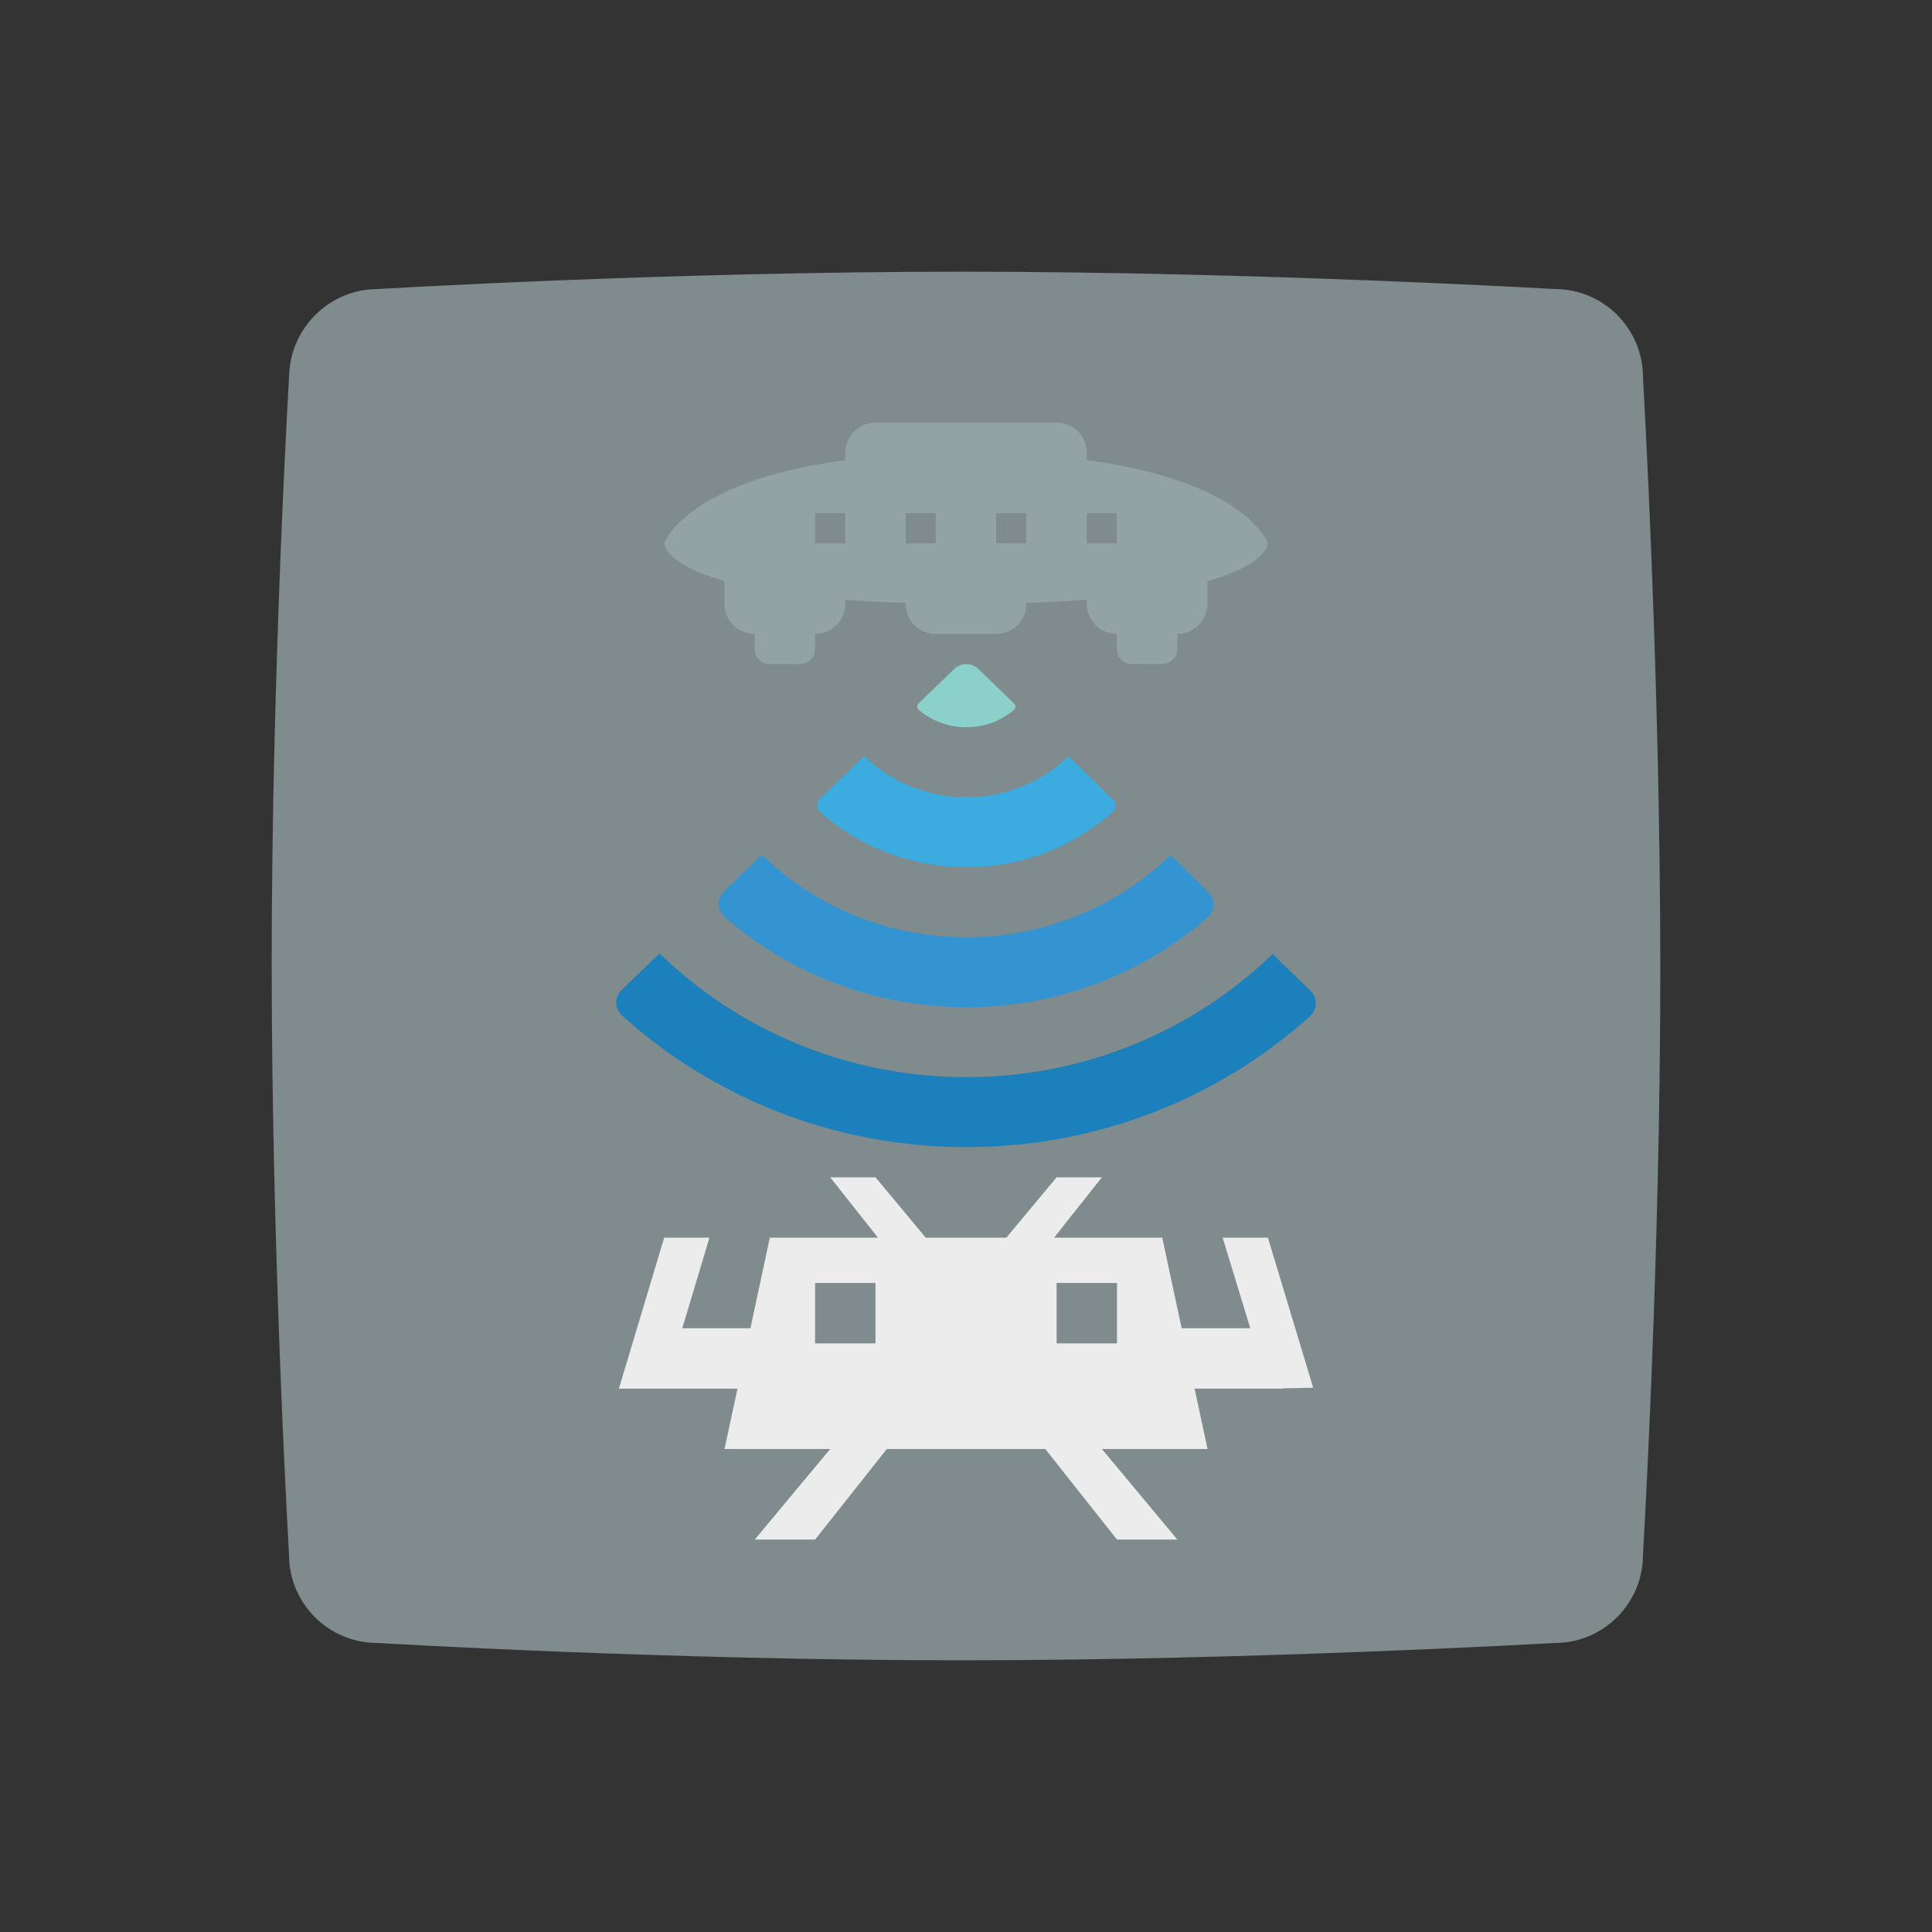 <svg enable-background="new 0 0 256 256" viewBox="0 0 256 256" xmlns="http://www.w3.org/2000/svg"><rect x="0" y="0" width="256" height="256" fill="#333333" stroke="none"/><path clip-rule="evenodd" d="m50.038 38.301s38.228-2.301 77.407-2.301c38.862 0 78.597 2.301 78.597 2.301 6.424 0 11.659 5.237 11.659 11.664 0 0 2.3 39.434 2.3 78.63 0 38.799-2.3 77.44-2.3 77.44 0 6.427-5.234 11.664-11.659 11.664 0 0-39.814 2.301-78.597 2.301-39.179 0-77.486-2.301-77.486-2.301-6.424 0-11.659-5.237-11.659-11.664 0 0-2.3-39.276-2.3-78.392 0-38.879 2.3-77.678 2.3-77.678.079-6.427 5.314-11.664 11.738-11.664z" fill="#7f8b8c" fill-rule="evenodd"/><path d="m146.006 156-6.334 8h14.334l2.571 12h9.093l-3.664-12h6l6 19.883-4 .079v.038h-11.715l1.715 8h-14l10 12h-8l-9.5-12h-21l-9.5 12h-8l10-12h-14l1.714-8h-9.714-2-4l6-20h6l-3.6 12h9.028l2.572-12h14.333l-6.333-8h6l6.666 8h10.667l6.667-8z" fill="#ececed"/><path d="m140.006 178h8v-8h-8z" fill="#7f8b8c"/><path d="m108.006 178h8v-8h-8z" fill="#7f8b8c"/><path d="m128.049 96.366c2.403 0 4.6-.859 6.28-2.277.267-.225.291-.627.04-.87l-4.711-4.565c-.898-.87-2.324-.871-3.223-.003l-4.72 4.555c-.251.242-.228.644.039.87 1.682 1.425 3.884 2.29 6.295 2.29z" fill="#8bd0ca"/><path d="m128.049 114.91c7.46 0 14.264-2.772 19.374-7.309.507-.45.534-1.215.048-1.686l-5.897-5.715c-3.465 3.358-8.249 5.438-13.525 5.438-5.29 0-10.085-2.092-13.552-5.466l-5.909 5.702c-.487.47-.461 1.236.044 1.687 5.114 4.561 11.935 7.349 19.417 7.349z" fill="#3babe0"/><path d="m168.623 126.414c-10.395 10.074-24.747 16.313-40.574 16.313-15.87 0-30.256-6.274-40.658-16.396l-5.02 4.844c-.981.947-.962 2.475.05 3.389 11.969 10.812 28.015 17.436 45.628 17.436 17.563 0 33.569-6.585 45.527-17.342 1.014-.912 1.036-2.44.057-3.389z" fill="#1b80bb"/><path d="m128.049 133.455c12.283 0 23.5-4.509 31.98-11.909 1.014-.885 1.035-2.458.068-3.394l-4.998-4.844c-6.93 6.716-16.498 10.876-27.05 10.876-10.58 0-20.17-4.183-27.104-10.931l-5.009 4.834c-.986.952-.969 2.492.061 3.395 8.489 7.436 19.733 11.973 32.052 11.973z" fill="#3394d1"/><path d="m144 60.967v-.967c0-2.209-1.791-4-4-4h-24c-2.209 0-4 1.791-4 4v.967c-21.25 2.848-24 11.033-24 11.033s.004 2.735 8 5.006v2.994c0 2.209 1.791 4 4 4v2c0 1.105.895 2 2 2h4c1.105 0 2-.895 2-2v-2c2.209 0 4-1.791 4-4v-.527c2.413.179 5.078.317 8 .408v.119c0 2.209 1.791 4 4 4h8c2.209 0 4-1.791 4-4v-.12c2.922-.09 5.587-.228 8-.408v.528c0 2.209 1.791 4 4 4v2c0 1.105.895 2 2 2h4c1.105 0 2-.895 2-2v-2c2.209 0 4-1.791 4-4v-2.994c7.996-2.272 8-5.006 8-5.006s-2.75-8.185-24-11.033zm-32 11.033h-4v-4h4zm12 0h-4v-4h4zm12 0h-4v-4h4zm12 0h-4v-4h4z" fill="#93a3a3"/></svg>